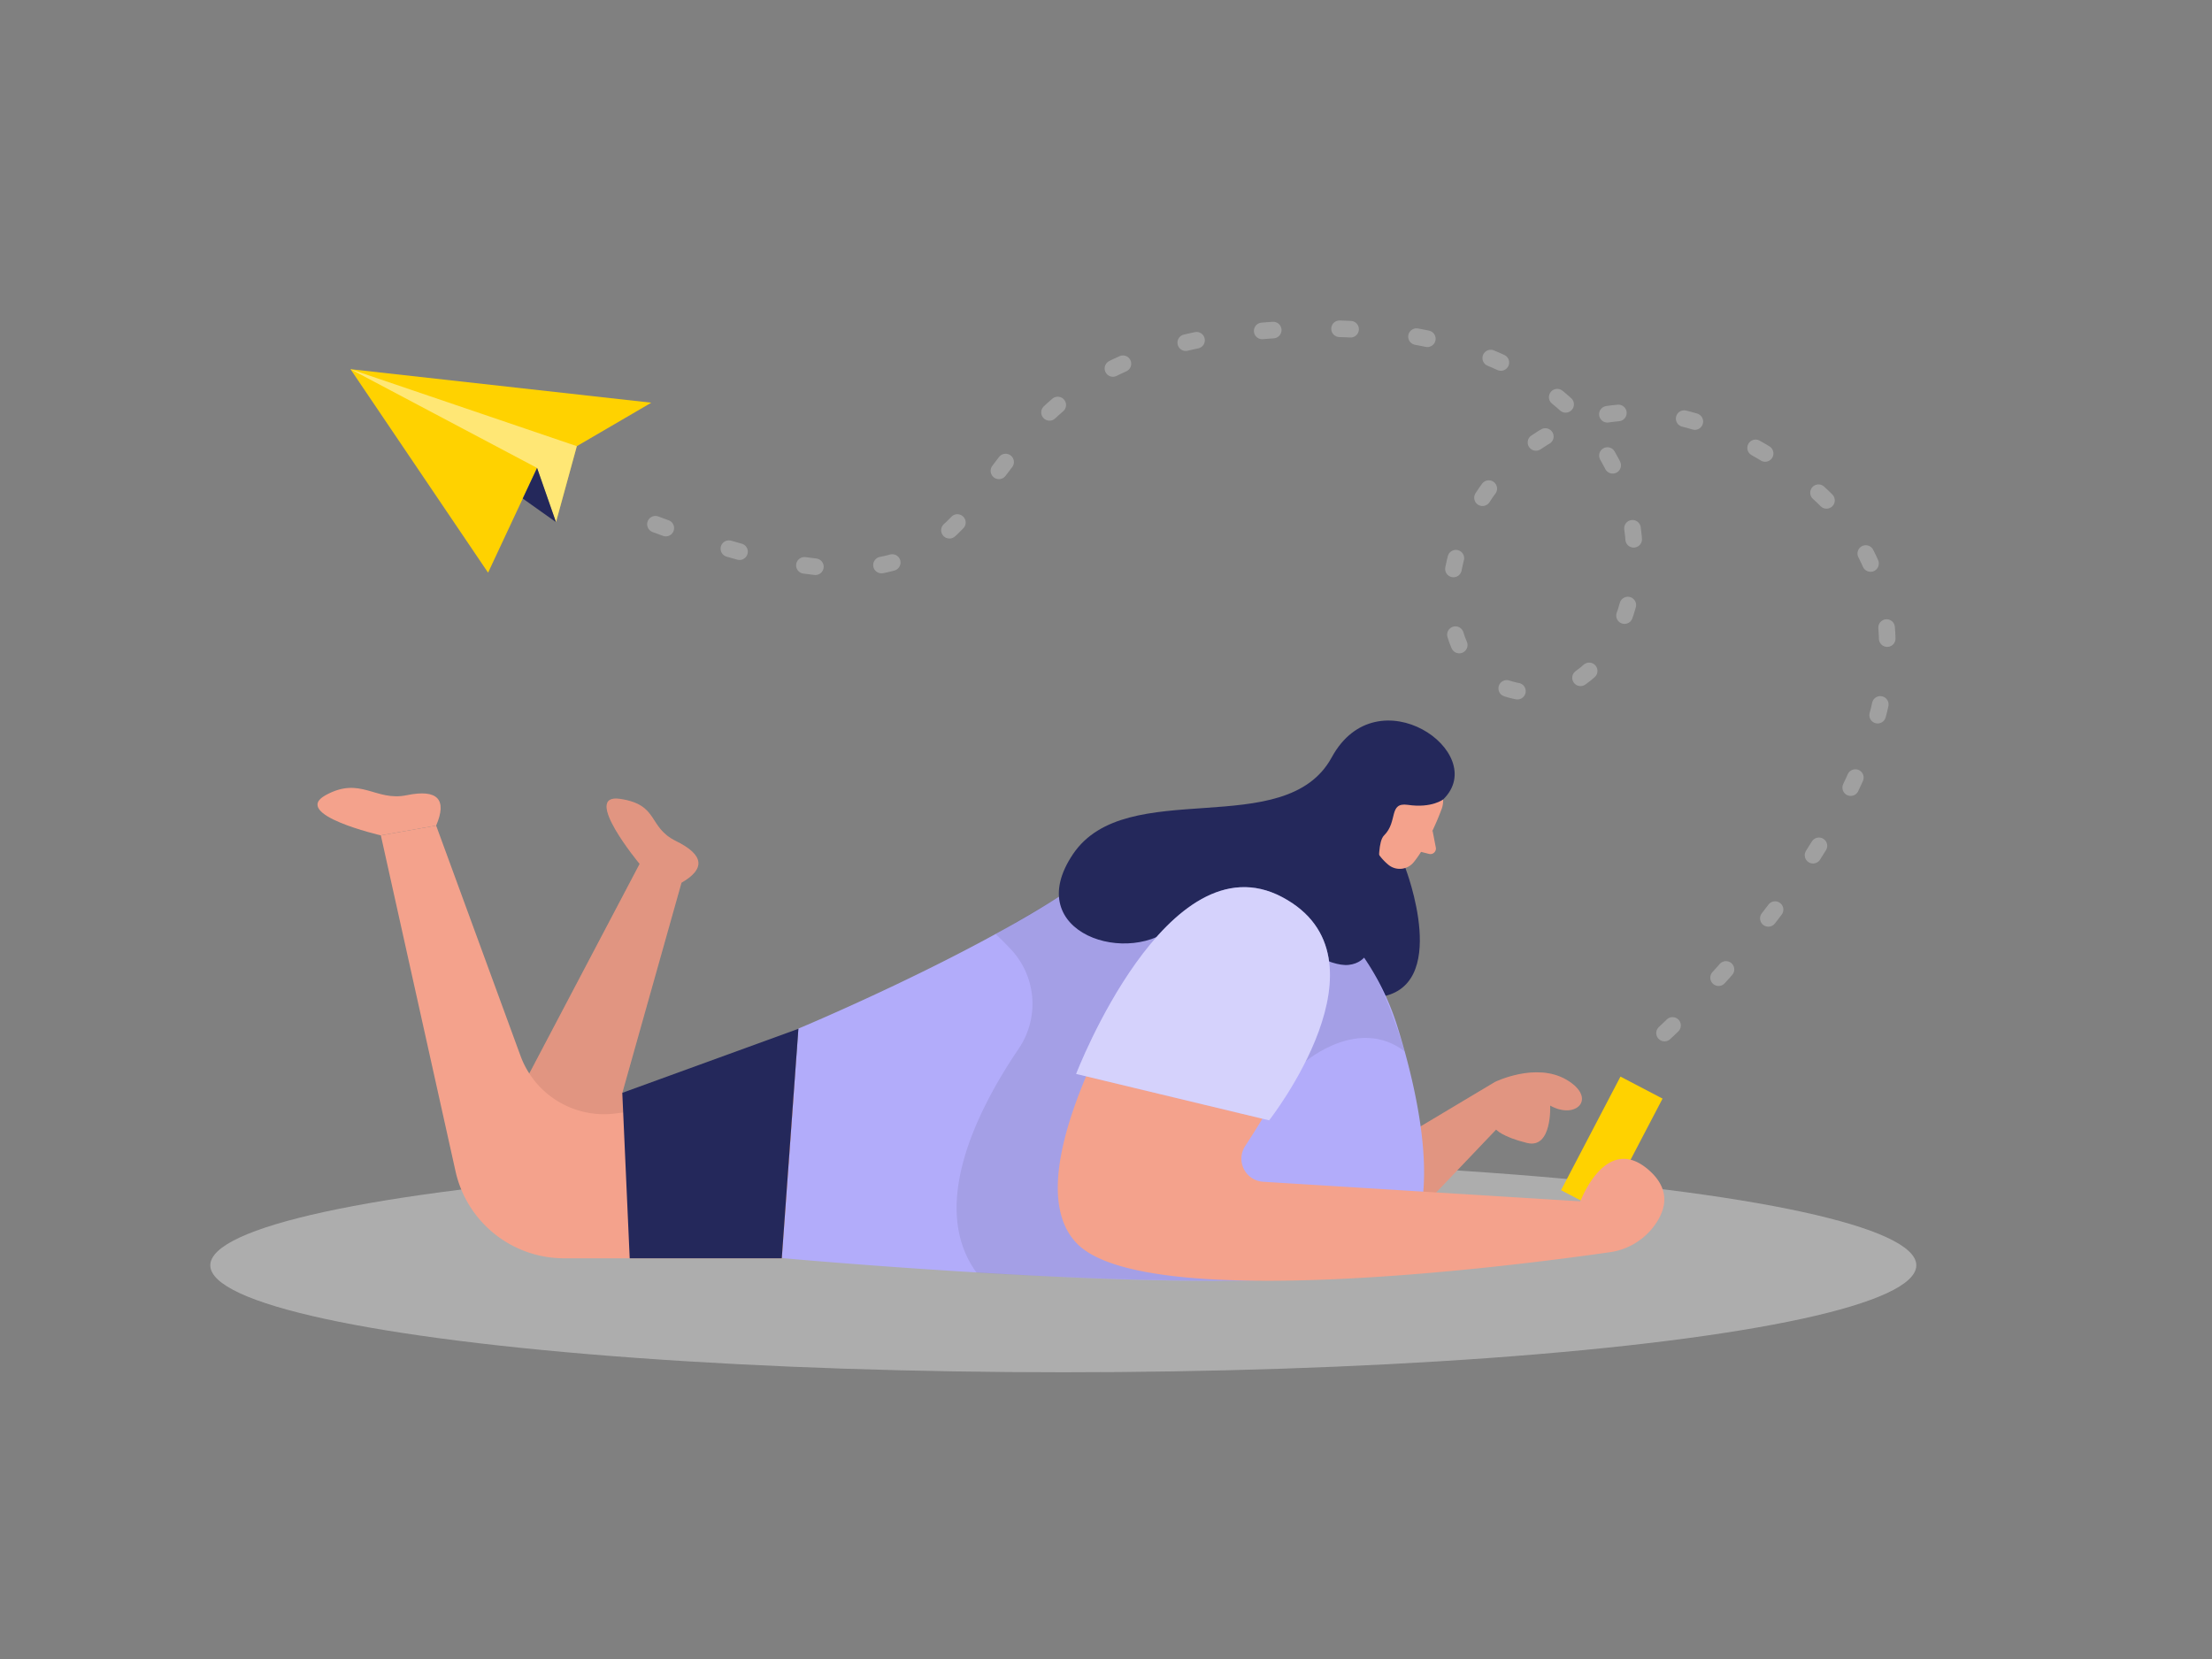 <svg id="Layer_1" data-name="Layer 1" xmlns="http://www.w3.org/2000/svg" viewBox="0 0 400 300">
  <rect x="0" y="0" width="400" height="300" fill="#808080" stroke="none"/>
  <title></title>
  <ellipse cx="192.28" cy="228.81" rx="154.25" ry="19.34" fill="#e6e6e6" opacity="0.45" />
  <path d="M243.73,211.55l26.59-15.89s7.44-3.68,13-.38,1.71,7.29-3,4.64c0,0,.38,7.89-4.19,6.76s-5.58-2.42-5.58-2.42l-20.08,21.07Z" fill="#f4a28c" />
  <path d="M243.73,211.55l26.59-15.89s7.44-3.68,13-.38,1.71,7.29-3,4.64c0,0,.38,7.89-4.19,6.76s-5.58-2.42-5.58-2.42l-20.08,21.07Z" opacity="0.08" />
  <path d="M254.15,157s8.43,21.84-5.05,23.34-10.47-23.44-3-28.1S254.15,157,254.15,157Z" fill="#24285b" />
  <path d="M112.54,197.62l10.7-38c4.3-2.47,4.15-5-1-7.53s-3-6.57-10.11-7.63,3.53,11.76,3.53,11.76h0L93.87,197.62,98.54,211l43.35,9.34,2.1-29Z" fill="#f4a28c" />
  <path d="M112.54,197.62l10.7-38c4.3-2.47,4.15-5-1-7.53s-3-6.57-10.11-7.63,3.53,11.76,3.53,11.76h0L93.87,197.62,98.54,211l43.35,9.34,2.1-29Z" opacity="0.08" />
  <path d="M260.63,146.46s-2.2,6.06-5,9.47a3.25,3.25,0,0,1-4.57.45c-1.7-1.43-3.58-3.85-2.8-7.24l.63-5.91a5.8,5.8,0,0,1,4.92-4.53C258.23,137.87,262.16,142.84,260.63,146.46Z" fill="#f4a28c" />
  <polygon points="248.98 144.21 232.58 157.5 240.55 166.02 249.06 153.26 248.98 144.21" fill="#f4a28c" />
  <path d="M259.05,150.2l.58,3a1,1,0,0,1-1.27,1.2l-2.43-.62Z" fill="#f4a28c" />
  <path d="M248.8,153.64s-.81-1.43-.63-4.8c0,0-3.23,2.92-1.57,8.11Z" fill="#ce8172" opacity="0.31" />
  <path d="M252,147.5s1-2.27-.77-2.88-3.23,2.65-1.08,4Z" fill="#f4a28c" />
  <path d="M252.53,147s.74-2.77-1.56-3.16-3.44,2.76-1.22,5Z" fill="#f4a28c" />
  <path d="M245.1,171h0a47,47,0,0,1,7.59,14.62c3.75,12,8.67,33.27,0,41.88-9.35,9.28-111.31,0-111.31,0l3-41.5s30.34-12.65,49.25-25.22c22.09-14.68,38-9.06,47.76,5.11C242.57,167.66,243.82,169.37,245.1,171Z" fill="#b2acfa" />
  <path d="M236.11,191.93s9.56-8.19,17.89-1.81c0,0-3.51-12-7.34-16.91S230.06,172.19,236.11,191.93Z" opacity="0.08" />
  <path d="M191.47,162.22l-11.42,6.7s1,.9,2.55,2.53a14.44,14.44,0,0,1,1.64,18.15c-7.19,10.57-16.49,28.44-7.64,40.54,0,0,46.92,2.84,64.6.62L217.39,204l9.86-23.69L214.37,161.6Z" opacity="0.08" />
  <path d="M141.37,227.54H102a20.1,20.1,0,0,1-19.63-15.75l-13.5-60.73,10-1.77,15.26,41.65a16.09,16.09,0,0,0,17.1,10.42l32.33-4.07Z" fill="#f4a28c" />
  <path d="M261,144.54s-2.07,1.65-6.44,1c-3.52-.49-1.73,3-4.27,5.52-1.1,1.08-.84,4.73-1.16,6-1,4.1,1.77,16.65-5.23,17.42S221,159,212.77,167.07s-28.4,1.69-18.73-12.63,38.39-2.09,46.78-17.49C249.08,121.79,269.56,136.12,261,144.54Z" fill="#24285b" />
  <polygon points="144.37 186.04 112.53 197.62 113.87 227.54 141.37 227.54 144.37 186.04" fill="#24285b" />
  <path d="M68.87,151.06s-16.33-3.76-10-7.26,9,1.17,14.67,0,7.33.82,5.33,5.49Z" fill="#f4a28c" />
  <rect x="287.15" y="195.36" width="8.59" height="23.18" transform="translate(129.12 -111.51) rotate(27.61)" fill="#ffd200" />
  <path d="M230.07,162.89a19.72,19.72,0,0,0-21.62,8.93c-9,14.56-24.06,42.67-13.62,53.13,12.61,12.62,79.9,3.84,96.21,1.5a12.06,12.06,0,0,0,7.73-4.31c2.24-2.77,3.74-6.69-.54-10.49-7.8-6.94-12.45,5.59-12.45,5.59l-57.36-3.54a4.18,4.18,0,0,1-3.24-6.48C233.24,194.94,248.59,167.76,230.07,162.89Z" fill="#f4a28c" />
  <path d="M194.6,194.2l34.9,8.39s23.1-29.38,2.35-40.37S194.6,194.2,194.6,194.2Z" fill="#b2acfa" />
  <path d="M194.6,194.2l34.9,8.39s23.1-29.38,2.35-40.37S194.6,194.2,194.6,194.2Z" fill="#fff" opacity="0.46" />
  <path d="M301,186.81s73.23-66.69,22.23-102.19-77.83,33.76-49.33,40.26,40.5-67.92-39-65.42-34.32,68.06-122.32,33.06" fill="none" stroke="#c9c9c9" stroke-linecap="round" stroke-linejoin="round" stroke-width="3" stroke-dasharray="2 12" opacity="0.45" />
  <polygon points="104.31 80.68 117.78 72.82 63.38 66.76 88.26 103.56 97.12 84.62 104.31 80.68" fill="#ffd200" />
  <polygon points="104.31 80.68 100.54 94.42 97.12 84.62 63.38 66.76 104.31 80.68" fill="#ffd200" />
  <polygon points="104.31 80.68 100.54 94.42 97.12 84.62 63.38 66.76 104.31 80.68" fill="#fff" opacity="0.46" />
  <polygon points="100.54 94.42 94.53 90.15 97.12 84.62 100.54 94.42" fill="#24285b" />
</svg>